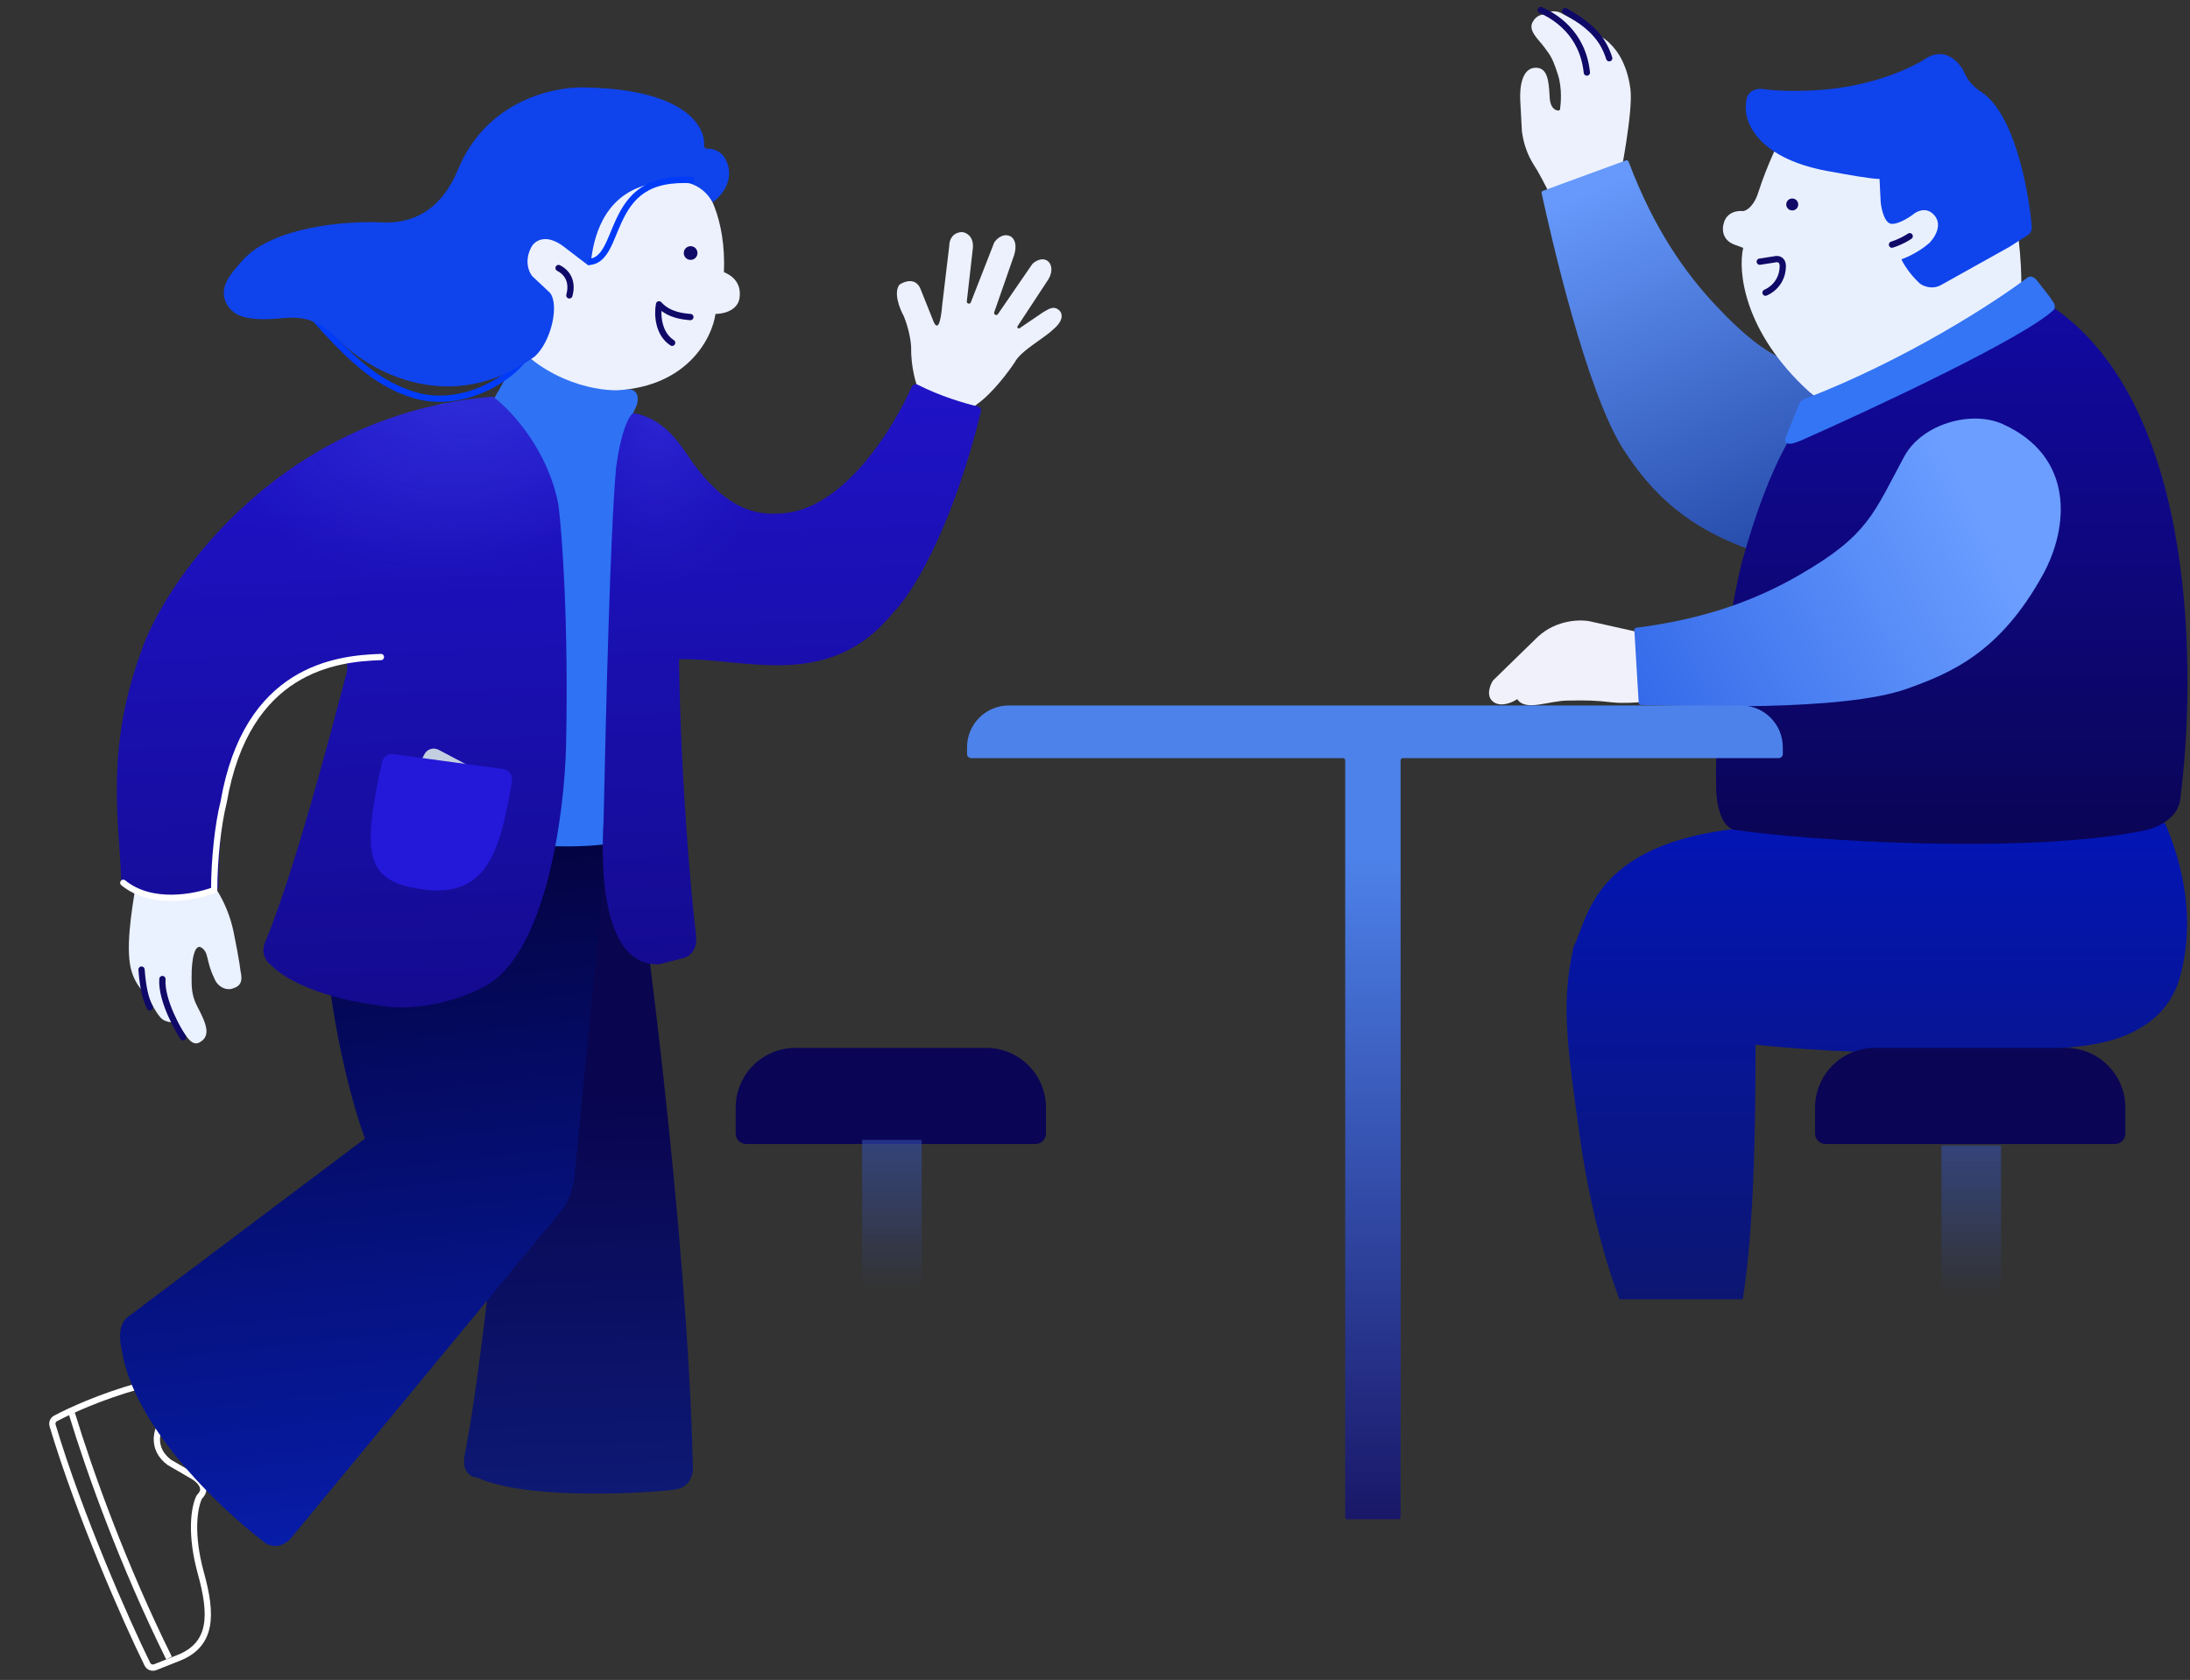 <svg width="1048" height="804" viewBox="0 0 1048 804" fill="none" xmlns="http://www.w3.org/2000/svg">
<rect x="0" y="0" width="1048" height="804" fill="#333333" stroke="none"/>
<path d="M735.656 81.599C739.044 87.46 740.727 91.507 742.979 95.151L775.103 85.791C775.103 85.791 781.641 53.178 780.221 42.591C778.801 32.005 774.877 24.964 769.948 20.348C765.02 15.732 747.503 6.493 747.503 6.493C742.892 3.813 738.24 6.991 738.24 6.991C738.24 6.991 735.193 7.155 733.399 10.598C731.234 14.754 736.103 18.681 739.085 22.704C742.067 26.728 742.975 27.795 745.53 35.746C747.681 42.44 746.861 49.986 746.549 52.204C746.493 52.597 746.198 52.91 745.801 52.902C744.544 52.875 741.873 52.136 741.565 46.418C741.162 38.909 740.695 32.101 734.573 32.43C728.45 32.759 727.138 41.336 727.505 48.15L728.297 62.889C729.798 73.677 733.963 78.671 735.656 81.599Z" fill="#ECF1FD"/>
<path d="M737.343 4.809C743.821 7.745 757.353 15.586 759.375 34.723" stroke="#0F0967" stroke-width="3" stroke-linecap="round"/>
<path d="M749 5.298C759.682 11.417 766.767 17.221 770.069 27.872" stroke="#0F0967" stroke-width="3" stroke-linecap="round"/>
<path d="M821.668 146.819C848.26 174.97 858.949 174.778 889.015 182.769C906.127 187.317 918.703 208.835 915.041 224.873C906.168 263.737 873.425 273.26 848.302 266.377C807.166 255.108 789.252 234.092 777.052 215.377C759.161 187.933 742.037 112.321 737.727 92.435C737.621 91.948 737.9 91.5 738.368 91.328L778.059 76.773C778.576 76.583 779.151 76.853 779.345 77.368C791.612 109.866 806.613 130.881 821.668 146.819Z" fill="url(#paint0_linear)"/>
<path d="M841.353 92.248C845.762 78.615 851.273 67.512 853.478 63.664C861.855 50.911 895.546 51.021 911.345 52.67C946.175 57.068 960.762 84.918 963.701 98.294C967.669 121.601 967.559 136.955 967.008 141.719L871.665 192.29L865.602 187.343C834.299 158.759 831.617 129.626 834.189 118.632L829.78 116.983C824.048 114.785 824.085 109.471 824.82 107.089C826.143 101.372 831.617 100.676 834.189 101.043C838.157 100.163 840.618 94.813 841.353 92.248Z" fill="#E9F0FD"/>
<path d="M761.928 297.603L796.631 305.369L798.387 334.578C798.387 334.578 781.074 337.17 771.898 336.17C762.723 335.171 760.35 335.121 750.047 335.281C740.889 335.423 729.94 340.624 726.073 334.598C723.807 336.156 718.348 338.601 714.643 335.918C710.938 333.235 712.994 327.949 714.485 325.642L735.921 304.752C744.953 296.389 756.835 296.243 761.928 297.603Z" fill="#F1F1FC"/>
<path d="M1043.08 468C1052.11 435.87 1041.58 407 1036.08 394L840.077 395.75C762.077 401.35 760.076 439.5 753.076 453C747.076 479.5 749.576 498 756.077 544.5C762.577 591 775 621.836 775 621.836H834C839.5 586.336 840.077 538.5 840.077 500C903.076 506.5 972.41 504.333 1000.58 500C1020.08 497 1037.61 487.446 1043.08 468Z" fill="url(#paint1_linear)"/>
<path d="M868.577 530.122C868.577 514.313 881.393 501.497 897.202 501.497H988.452C1004.26 501.497 1017.08 514.313 1017.08 530.122V542.497C1017.08 545.258 1014.84 547.497 1012.08 547.497H873.577C870.815 547.497 868.577 545.258 868.577 542.497V530.122Z" fill="#0A0555"/>
<rect x="929.077" y="548.25" width="28.5" height="71.75" fill="url(#paint2_linear)"/>
<path d="M833.358 269.795C847.466 218.345 862.383 198.886 868.078 195.588L977.75 143.368L982.71 147.216C1052.64 195.588 1050.68 326.229 1043.33 382.48C1042.45 391.715 1031.94 396.222 1026.8 397.322C969.924 409.195 865.323 402.269 831.153 397.322C823.217 396.882 821.233 383.58 821.233 376.983C820.352 334.768 828.949 287.935 833.358 269.795Z" fill="url(#paint3_linear)"/>
<path d="M922.575 27.385C931.834 22.548 938.19 30.5 940.211 35.081C941.974 39.478 946.09 42.776 947.927 43.876C963.799 53.99 970.523 90.049 972.176 107.089C972.496 110.387 972.176 111.487 969.42 113.136L961.705 118.083L929.189 136.222C924.78 138.861 920.371 136.955 918.718 135.673C913.868 131.275 910.818 126.145 909.9 124.129C916.954 121.491 922.024 117.533 923.678 115.884C927.536 111.487 929.189 105.99 924.78 102.142C921.253 99.064 917.064 101.226 915.411 102.692C910.561 106.21 907.144 107.089 906.042 107.089C902.074 107.969 900.347 100.493 899.98 96.645L899.429 85.651C895.461 85.651 883.079 83.453 877.384 82.353C841.231 76.637 834.397 58.35 835.499 49.922C835.499 42.446 841.745 42.043 844.868 42.776C855.449 44.095 868.75 43.326 874.077 42.776C898.326 40.577 916.513 31.599 922.575 27.385Z" fill="#0F43EC"/>
<path d="M913.86 113.044C912.691 113.875 909.361 115.843 905.389 117.075" stroke="#0F0967" stroke-width="3" stroke-linecap="round"/>
<path d="M842.113 125.229L849.277 124.129C850.563 123.763 853.135 123.909 853.135 127.427C853.135 131.825 850.931 137.322 844.868 140.07" stroke="#0F0967" stroke-width="3" stroke-linecap="round" stroke-linejoin="round"/>
<path d="M860.574 275.461C894.198 256.183 896.49 245.768 911.26 218.448C919.665 202.899 943.333 196.182 958.36 202.952C992.75 218.448 990.141 252.255 977.6 275.035C957.065 312.337 933.504 322.171 912.423 329.672C881.533 340.662 805.544 337.878 785.119 337.396C784.598 337.384 784.216 336.976 784.184 336.457L782.083 301.494C782.051 300.967 782.441 300.505 782.965 300.439C817.536 296.071 841.527 286.381 860.574 275.461Z" fill="url(#paint4_linear)"/>
<ellipse cx="857.656" cy="97.857" rx="2.868" ry="2.861" fill="#0F0967"/>
<path d="M863.631 190.924C912.587 172.028 954.932 144.458 970.151 132.893C971.914 131.576 973.825 133.077 974.56 133.992C977.315 137.425 981.173 142.237 982.826 144.986C983.708 146.745 983.194 147.918 982.826 148.284C968.277 161.916 895.934 195.74 861.581 210.948C857.172 212.597 856.621 212.597 854.968 212.047C853.645 211.607 854.417 209.299 854.968 208.199L860.765 193.744C861.285 192.447 862.327 191.428 863.631 190.924Z" fill="#3375F5"/>
<path d="M331.519 700.447C329.013 592.517 307.805 426.176 297.899 368.601L241.412 370.396L244.964 482.216C241.848 558.475 228.841 664.859 222.343 696.414C220.762 704.773 225.759 707.076 228.454 707.183C253.047 718.518 313.495 714.29 323.257 712.826C331.067 711.654 332.019 704.085 331.519 700.447Z" fill="url(#paint5_linear)"/>
<path d="M34.381 676.461C42.862 704.371 58.95 749.244 80.888 793.53" stroke="white" stroke-width="3"/>
<path d="M80.73 666.716C79.36 659.348 70.971 661.24 66.719 663.195C66.559 663.269 66.395 663.33 66.226 663.377C48.37 668.339 33.5 675.157 26.569 678.845C25.347 679.495 24.778 680.909 25.174 682.236C38.07 725.407 60.7 776.538 70.536 796.469C71.222 797.861 72.853 798.46 74.296 797.887L85.455 793.454C101.748 786.981 101.59 772.699 96.135 752.931C90.864 733.826 93.032 721.407 95.236 716.747C95.381 716.441 95.598 716.176 95.833 715.931C99.811 711.775 94.544 707.502 91.316 705.846L81.005 699.864C72.144 693.155 75.085 684.125 77.825 680.167C77.957 679.975 78.118 679.811 78.281 679.646C79.786 678.128 82.049 673.81 80.73 666.716Z" stroke="white" stroke-width="3"/>
<path d="M274.667 565.341L290.507 404.886L289.567 375.272L163.845 379.266C143.561 424.327 162.746 512.996 174.658 544.902L60.784 630.568C56.456 634.161 57.239 641.991 58.172 645.457C63.275 681.816 105.011 721.7 125.242 737.097C130.837 742.348 136.612 738.997 138.8 736.666L261.174 588.422C269.258 578.789 272.026 576.681 274.667 565.341Z" fill="url(#paint6_linear)"/>
<path d="M435.998 165.781C435.835 176 438.464 184.271 439.799 187.13L439.475 190.957L463.493 197.019L467.659 193.342C474.811 188.34 482.632 177.904 485.649 173.312C488.498 167.806 499.759 161.869 503.969 157.67C509.392 153.222 508.257 149.797 507.011 148.64C504.161 145.876 501.532 148.177 499.239 149.385L487.93 157.067C487.296 157.497 486.531 156.743 486.951 156.103L501.809 133.502C504.111 129.492 503.088 126.098 501.313 124.875C498.531 122.957 495.281 125.065 494.003 126.359L477.543 150.326C476.883 151.287 475.391 150.532 475.775 149.43L485.236 122.288C487.146 116.282 484.802 113.607 483.392 113.02C479.879 111.461 476.851 114.394 475.776 116.055L464.587 144.684C464.161 145.775 462.53 145.371 462.662 144.208L465.579 118.522C465.923 112.804 462.172 111.166 460.253 111.062C455.323 111.346 454.211 115.515 454.271 117.565L450.961 145.299C450.107 155.39 448.669 157.897 446.875 154.24L440.441 138.122C438.093 132.737 432.795 134.613 430.439 136.224C427.453 140.037 430.565 147.858 432.494 151.292C435.049 157.536 435.895 163.553 435.998 165.781Z" fill="#ECF1FD"/>
<path d="M111.799 446.081C108.766 431.094 100.061 419.285 96.745 418.603L65.751 418.603C64.078 429.914 60.249 449.083 62.185 461.339C63.838 471.806 70.522 476.305 70.522 476.305C70.522 476.305 74.083 484.084 76.884 487.052C79.685 490.02 84.503 489.172 84.503 489.172C84.503 489.172 85.099 489.859 88.5 494.948C90.762 498.333 92.853 500.324 95.512 498.869C101.228 495.74 98.656 489.752 94.275 481.412C91.455 476.044 91.718 471.198 91.687 467.813C91.602 458.535 93.329 451.443 96.438 453.535C100.094 455.996 98.432 459.711 102.485 468.063C104.28 472.868 109.001 474.265 111.784 472.915C116.626 471.452 115.601 467.199 115.042 464.414C115.042 464.414 114.832 461.068 111.799 446.081Z" fill="#EAF1FF"/>
<path d="M87.578 496.429C86.173 494.383 76.98 479.131 77.721 468.556" stroke="#0F0967" stroke-width="3" stroke-linecap="round"/>
<path d="M71.697 482.12C69.496 477.584 68.396 472.513 67.723 464.043" stroke="#0F0967" stroke-width="3" stroke-linecap="round"/>
<path d="M304.647 194.057L302.234 199.279C307.615 206.31 309.259 217.491 309.409 222.203L314.732 389.777C314.895 394.917 309.007 398.962 306.042 400.343C275.456 411.604 214.48 399.712 189.857 395.778C182.644 396.007 180.651 390.068 180.555 387.07L192.198 225.926C192.51 203.279 205.387 194.638 211.786 193.149L236.218 191.086L245.991 174.055C248.919 168.817 253.195 170.825 254.967 172.484C275.935 183.136 294.943 186.22 301.826 186.43C305.98 187.327 305.437 191.888 304.647 194.057Z" fill="#2F72F4"/>
<path d="M267.246 241.769C262.378 215.687 245.082 196.902 236.476 190.281C236.093 189.986 235.611 189.857 235.129 189.897C135.962 198.304 81.615 274.773 68.718 308.615C50.057 357.583 56.97 391.727 57.979 420.878C57.993 421.285 58.129 421.681 58.384 421.998C67.841 433.736 91.484 427.987 102.658 426.68C103.699 426.559 104.499 425.686 104.505 424.638C104.699 391.416 110.076 362.471 118.511 348.554C132.873 324.86 146.232 319.329 162.324 315.578C167.452 314.382 166.373 321.043 165.192 324.523C157.818 352.643 140.257 419.225 126.641 451.501C124.74 456.726 127.789 460.502 129.55 461.737C141.3 473.757 167.576 479.463 179.245 480.814C200.057 485.317 222.194 477.298 230.661 472.726C261.207 458.329 270.209 389.277 270.892 356.55C272.121 297.643 268.973 255.484 267.246 241.769Z" fill="url(#paint7_linear)"/>
<path d="M267.246 241.769C262.378 215.687 245.082 196.902 236.476 190.281C236.093 189.986 235.611 189.857 235.129 189.897C135.962 198.304 81.615 274.773 68.718 308.615C50.057 357.583 56.97 391.727 57.979 420.878C57.993 421.285 58.129 421.681 58.384 421.998C67.841 433.736 91.484 427.987 102.658 426.68C103.699 426.559 104.499 425.686 104.505 424.638C104.699 391.416 110.076 362.471 118.511 348.554C132.873 324.86 146.232 319.329 162.324 315.578C167.452 314.382 166.373 321.043 165.192 324.523C157.818 352.643 140.257 419.225 126.641 451.501C124.74 456.726 127.789 460.502 129.55 461.737C141.3 473.757 167.576 479.463 179.245 480.814C200.057 485.317 222.194 477.298 230.661 472.726C261.207 458.329 270.209 389.277 270.892 356.55C272.121 297.643 268.973 255.484 267.246 241.769Z" fill="url(#paint8_radial)" fill-opacity="0.3"/>
<path d="M294.844 223.699C297.115 206.853 300.617 199.934 302.522 198.083C302.847 197.768 303.32 197.701 303.764 197.791C317.883 200.663 325.129 212.166 329.621 218.728C348.616 246.481 364.572 246.404 374.468 245.66C403.448 243.742 427.163 205.719 436.301 185.108C436.78 184.028 438.074 183.574 439.126 184.11C449.939 189.621 461.654 193.069 467.869 194.501C468.975 194.756 469.677 195.866 469.409 196.969C457.534 245.775 439.77 280.536 427.41 293.219C396.532 331.322 356.052 314.56 324.933 315.548C325.731 373.268 330.632 427.076 332.983 446.766C334.278 454.974 329.459 458.048 326.888 458.56L315.336 461.505C288.525 462.356 287.422 416.777 288.826 393.101C290.096 335.316 291.988 256.014 294.844 223.699Z" fill="url(#paint9_linear)"/>
<path d="M294.844 223.699C297.115 206.853 300.617 199.934 302.522 198.083C302.847 197.768 303.32 197.701 303.764 197.791C317.883 200.663 325.129 212.166 329.621 218.728C348.616 246.481 364.572 246.404 374.468 245.66C403.448 243.742 427.163 205.719 436.301 185.108C436.78 184.028 438.074 183.574 439.126 184.11C449.939 189.621 461.654 193.069 467.869 194.501C468.975 194.756 469.677 195.866 469.409 196.969C457.534 245.775 439.77 280.536 427.41 293.219C396.532 331.322 356.052 314.56 324.933 315.548C325.731 373.268 330.632 427.076 332.983 446.766C334.278 454.974 329.459 458.048 326.888 458.56L315.336 461.505C288.525 462.356 287.422 416.777 288.826 393.101C290.096 335.316 291.988 256.014 294.844 223.699Z" fill="url(#paint10_radial)" fill-opacity="0.3"/>
<path d="M252.288 169.711C243.355 182.9 219.598 195.767 197.872 188.949C182.522 184.132 170.47 174.902 151.07 152.994" stroke="#003BF9" stroke-width="3"/>
<path d="M346.435 130.274C347.474 104.09 338.116 89.288 333.307 85.16C322.811 73.819 293.586 57.001 260.651 80.463C227.716 103.925 232.932 140.495 239.657 155.848C256.375 181.468 283.92 187.131 295.603 186.76C329.22 184.758 340.802 161.586 342.391 150.25C349.868 150.012 353.27 146.402 353.852 142.881C355.209 134.665 349.198 131.354 346.435 130.274Z" fill="#ECF1FD"/>
<path d="M267.292 128.275C270.679 129.919 274.478 134.05 272.46 141.368" stroke="#0F0967" stroke-width="3" stroke-linecap="round" stroke-linejoin="round"/>
<path d="M346.162 74.563C353.009 84.592 345.6 93.598 341.04 96.848C333.382 83.12 317.164 86.406 309.298 88.542C288.291 94.247 283.833 114.586 282.722 125.98C282.645 126.77 281.728 127.173 281.098 126.691L269.42 117.752C260.828 111.505 255.745 115.469 254.278 118.233C250.758 124.865 253.107 130.301 254.722 132.19L263.133 140.073C267.75 145.748 263.872 163.336 255.941 170.574C215.83 199.791 176.888 177.742 162.431 163.065C151.827 152.225 144.347 151.462 135.273 152.285C119.462 153.719 111.723 152.049 108.225 144.994C104.246 136.97 111.638 129.75 115.75 124.962C130.148 108.204 166.819 105.487 183.951 106.495C203.548 106.804 213.656 94.493 219.281 80.922C231.41 51.662 258.638 42.414 277.273 41.822C326.772 42.015 337.678 59.951 336.955 69.811C336.902 70.543 337.563 71.185 338.296 71.142C342.16 70.913 345.088 73.225 346.162 74.563Z" fill="#0F43EC"/>
<path d="M332 86.25C309.5 84.75 301.616 93.816 296 106C291.819 115.071 289.5 125.34 281.484 125.34" stroke="#003BF9" stroke-width="3"/>
<ellipse cx="330.488" cy="121.098" rx="3.277" ry="3.281" transform="rotate(-1.819 330.488 121.098)" fill="#0F0967"/>
<path d="M330.369 151.738C327.322 151.47 320.092 150.97 315.366 145.649C314.39 150.786 315.135 159.88 321.646 164.05" stroke="#0F0967" stroke-width="3" stroke-linecap="round" stroke-linejoin="round"/>
<path d="M182.275 314.444C160.786 315.127 118 320 107 384C104.33 394.424 102.5 411.5 102.5 426C93 429.5 72.5 433.5 59 422.5" stroke="white" stroke-width="3" stroke-linecap="round" stroke-linejoin="round"/>
<path d="M203.125 360.929C204.414 358.487 207.438 357.551 209.88 358.839L231.771 370.387C234.214 371.675 235.149 374.7 233.861 377.142L215.833 411.318C214.545 413.76 211.521 414.696 209.078 413.408L187.187 401.86C184.745 400.572 183.809 397.547 185.098 395.105L203.125 360.929Z" fill="#C3CFE1"/>
<circle cx="208.983" cy="371.506" r="4.622" transform="rotate(27.811 208.983 371.506)" fill="#7F9AC1"/>
<circle cx="203.059" cy="382.737" r="4.622" transform="rotate(27.811 203.059 382.737)" fill="#7F9AC1"/>
<circle cx="197.135" cy="393.968" r="4.622" transform="rotate(27.811 197.135 393.968)" fill="#7F9AC1"/>
<circle cx="221.587" cy="378.154" r="4.622" transform="rotate(27.811 221.587 378.154)" fill="#7F9AC1"/>
<circle cx="215.663" cy="389.385" r="4.622" transform="rotate(27.811 215.663 389.385)" fill="#7F9AC1"/>
<circle cx="209.739" cy="400.617" r="4.622" transform="rotate(27.811 209.739 400.617)" fill="#7F9AC1"/>
<circle cx="208.776" cy="370.835" r="4.125" transform="rotate(27.811 208.776 370.835)" fill="white"/>
<circle cx="202.851" cy="382.066" r="4.125" transform="rotate(27.811 202.851 382.066)" fill="white"/>
<circle cx="196.927" cy="393.297" r="4.125" transform="rotate(27.811 196.927 393.297)" fill="white"/>
<circle cx="221.38" cy="377.483" r="4.125" transform="rotate(27.811 221.38 377.483)" fill="white"/>
<circle cx="215.455" cy="388.714" r="4.125" transform="rotate(27.811 215.455 388.714)" fill="white"/>
<circle cx="209.531" cy="399.945" r="4.125" transform="rotate(27.811 209.531 399.945)" fill="white"/>
<path d="M240.729 368.03L188.306 360.927C185.733 360.578 183.319 362.257 182.767 364.794C172.92 410.035 174.866 422.281 203.471 425.811C233.664 429.536 239.664 405.764 244.984 373.79C245.445 371.016 243.516 368.408 240.729 368.03Z" fill="#2418D9"/>
<path d="M352.048 530.122C352.048 514.313 364.864 501.497 380.673 501.497H471.923C487.732 501.497 500.548 514.313 500.548 530.122V542.497C500.548 545.258 498.309 547.497 495.548 547.497H357.048C354.286 547.497 352.048 545.258 352.048 542.497V530.122Z" fill="#0A0555"/>
<rect x="412.548" y="545.497" width="28.5" height="71.75" fill="url(#paint11_linear)"/>
<path fill-rule="evenodd" clip-rule="evenodd" d="M482.762 337.629C471.716 337.629 462.762 346.583 462.762 357.629V360.836C462.762 361.941 463.657 362.836 464.762 362.836H642.737C643.289 362.836 643.737 363.284 643.737 363.836V726.074C643.737 726.627 644.185 727.074 644.737 727.074H669.237C669.789 727.074 670.237 726.627 670.237 726.074V363.836C670.237 363.284 670.684 362.836 671.237 362.836H851.15C852.255 362.836 853.15 361.941 853.15 360.836V357.629C853.15 346.583 844.196 337.629 833.15 337.629H482.762Z" fill="url(#paint12_linear)"/>
<defs>
<linearGradient id="paint0_linear" x1="767.905" y1="88.016" x2="846.13" y2="268.919" gradientUnits="userSpaceOnUse">
<stop stop-color="#6699FB"/>
<stop offset="1" stop-color="#2449A8"/>
</linearGradient>
<linearGradient id="paint1_linear" x1="904.529" y1="394" x2="904.529" y2="620.5" gradientUnits="userSpaceOnUse">
<stop stop-color="#0315B5"/>
<stop offset="1" stop-color="#0C1672"/>
</linearGradient>
<linearGradient id="paint2_linear" x1="943.327" y1="498" x2="943.327" y2="620" gradientUnits="userSpaceOnUse">
<stop stop-color="#344FAD"/>
<stop offset="1" stop-color="#344FAD" stop-opacity="0"/>
</linearGradient>
<linearGradient id="paint3_linear" x1="933.986" y1="143.368" x2="933.986" y2="403.877" gradientUnits="userSpaceOnUse">
<stop stop-color="#1209A2"/>
<stop offset="1" stop-color="#0A0555"/>
</linearGradient>
<linearGradient id="paint4_linear" x1="744.104" y1="312.016" x2="931.39" y2="214.864" gradientUnits="userSpaceOnUse">
<stop offset="0.021" stop-color="#2F65E7"/>
<stop offset="1" stop-color="#6B9EFF"/>
</linearGradient>
<linearGradient id="paint5_linear" x1="266.315" y1="369.605" x2="277.294" y2="715.254" gradientUnits="userSpaceOnUse">
<stop offset="0.443" stop-color="#09054F"/>
<stop offset="1" stop-color="#0D1974"/>
</linearGradient>
<linearGradient id="paint6_linear" x1="169.421" y1="379.089" x2="217.622" y2="819.717" gradientUnits="userSpaceOnUse">
<stop stop-color="#030037"/>
<stop offset="1" stop-color="#0823C4"/>
</linearGradient>
<linearGradient id="paint7_linear" x1="158.647" y1="191.747" x2="167.897" y2="482.951" gradientUnits="userSpaceOnUse">
<stop stop-color="#1F13CB"/>
<stop offset="1" stop-color="#140B90"/>
</linearGradient>
<radialGradient id="paint8_radial" cx="0" cy="0" r="1" gradientUnits="userSpaceOnUse" gradientTransform="translate(233 171) rotate(156.383) scale(134.79 100.765)">
<stop stop-color="#5177FF"/>
<stop offset="1" stop-color="#6877FF" stop-opacity="0"/>
</radialGradient>
<linearGradient id="paint9_linear" x1="373.548" y1="185.109" x2="382.261" y2="459.395" gradientUnits="userSpaceOnUse">
<stop stop-color="#1F13C7"/>
<stop offset="1" stop-color="#140B91"/>
</linearGradient>
<radialGradient id="paint10_radial" cx="0" cy="0" r="1" gradientUnits="userSpaceOnUse" gradientTransform="translate(315.5 200) rotate(93.861) scale(81.685 56.012)">
<stop stop-color="#4A4EEC"/>
<stop offset="1" stop-color="#3439DE" stop-opacity="0"/>
</radialGradient>
<linearGradient id="paint11_linear" x1="426.798" y1="495.247" x2="426.798" y2="617.247" gradientUnits="userSpaceOnUse">
<stop stop-color="#344FAD"/>
<stop offset="1" stop-color="#344FAD" stop-opacity="0"/>
</linearGradient>
<linearGradient id="paint12_linear" x1="657.956" y1="409.076" x2="657.956" y2="727.075" gradientUnits="userSpaceOnUse">
<stop stop-color="#4D82EA"/>
<stop offset="1" stop-color="#191768"/>
</linearGradient>
</defs>
</svg>
